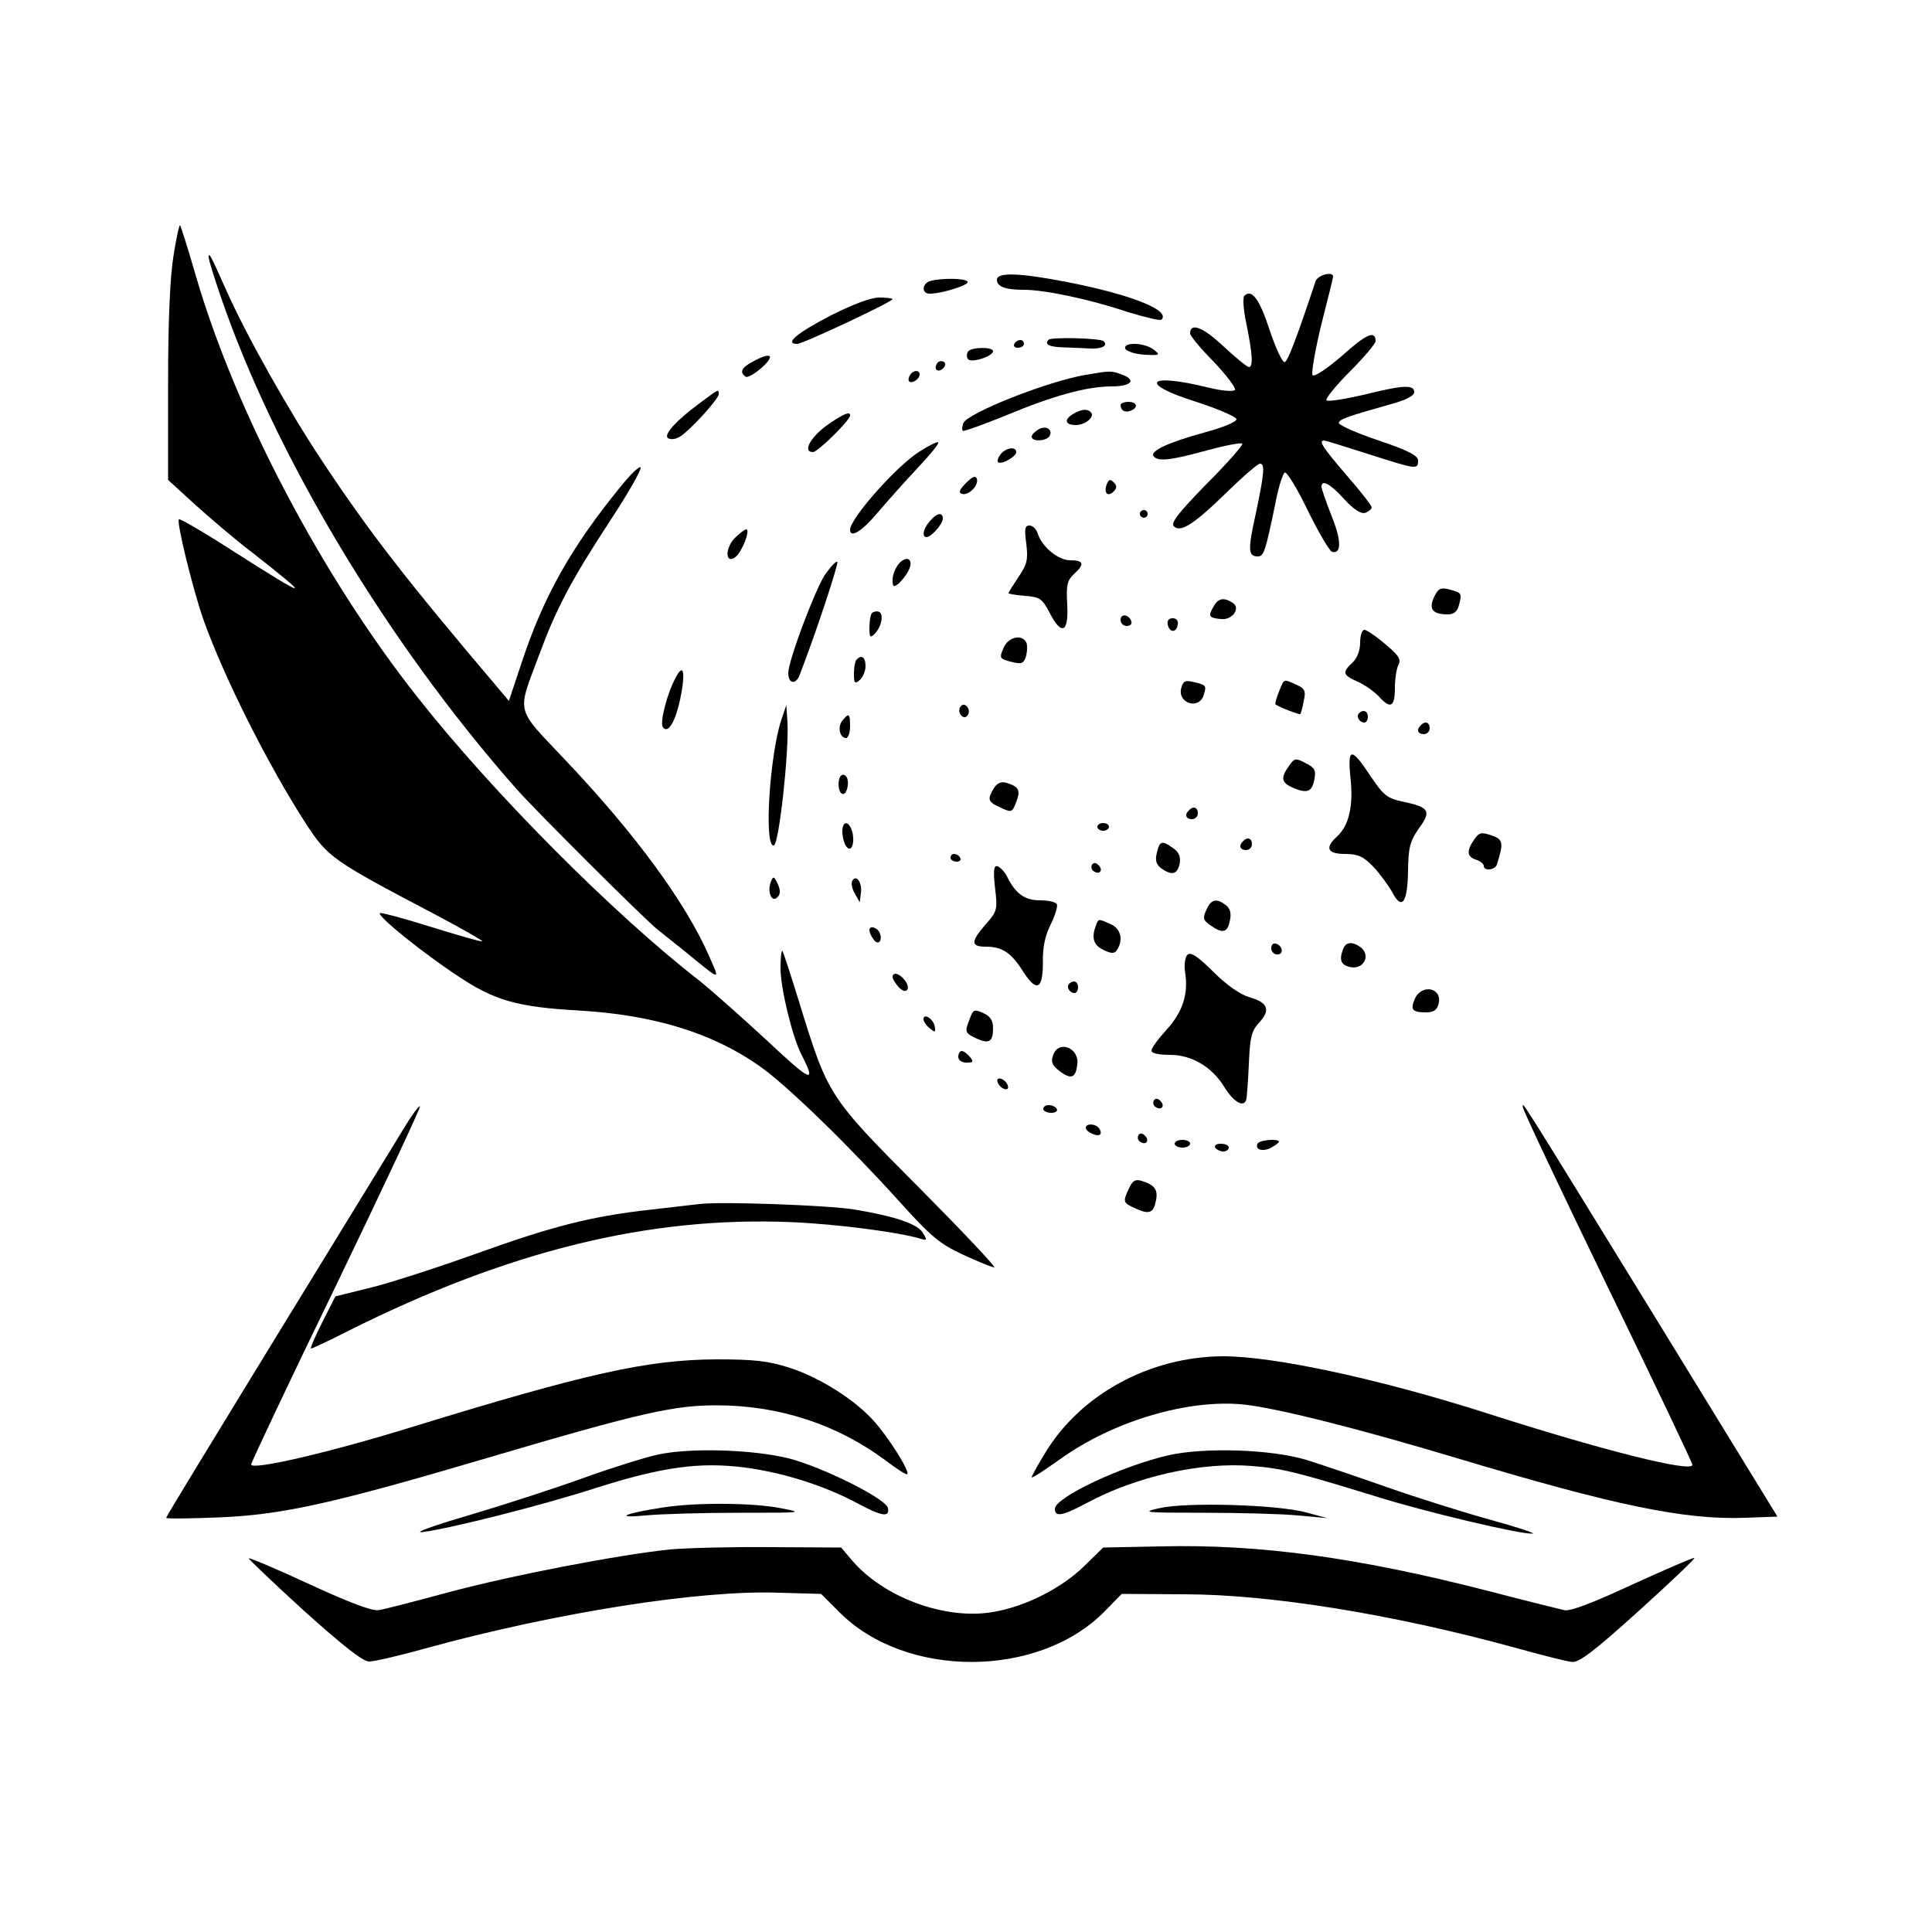 <?xml version="1.0" standalone="no"?>
<!DOCTYPE svg PUBLIC "-//W3C//DTD SVG 20010904//EN"
 "http://www.w3.org/TR/2001/REC-SVG-20010904/DTD/svg10.dtd">
<svg version="1.0" xmlns="http://www.w3.org/2000/svg"
 width="500pt" height="500pt" viewBox="0 0 500 500"
 preserveAspectRatio="xMidYMid meet">

<g transform="translate(0,500) scale(0.1,-0.1)"
fill="#000000" stroke="none">
<path d="M449 4338 c-9 -55 -14 -167 -14 -332 l0 -248 70 -64 c39 -35 103 -90
144 -121 162 -127 155 -127 -43 -1 -76 49 -141 87 -143 84 -7 -6 37 -185 64
-261 53 -149 169 -379 265 -527 56 -86 68 -95 331 -233 70 -37 126 -69 125
-71 -2 -2 -61 15 -132 37 -70 22 -130 38 -133 36 -7 -8 111 -103 202 -163 94
-63 153 -80 310 -89 197 -11 351 -59 472 -145 70 -49 232 -207 361 -350 82
-91 104 -109 164 -137 39 -18 76 -33 81 -33 6 0 -82 93 -195 207 -234 235
-235 237 -309 477 -22 72 -42 132 -44 135 -3 2 -5 -18 -5 -45 0 -51 30 -176
54 -223 40 -78 26 -72 -90 37 -66 61 -144 130 -174 154 -223 173 -536 488
-729 733 -249 315 -473 742 -575 1094 -20 69 -38 126 -40 128 -2 2 -10 -34
-17 -79z"/>
<path d="M540 4334 c0 -6 13 -48 29 -95 140 -413 431 -899 766 -1279 50 -57
332 -338 366 -365 14 -11 47 -38 75 -60 92 -75 88 -75 59 -9 -61 139 -191 316
-371 506 -132 140 -127 117 -68 275 44 119 82 191 186 350 44 67 78 127 76
133 -2 6 -26 -17 -54 -52 -127 -156 -198 -283 -254 -453 l-33 -99 -26 31
c-240 283 -334 404 -456 588 -88 132 -198 328 -250 445 -40 90 -45 99 -45 84z"/>
<path d="M2580 4276 c0 -18 22 -26 70 -26 53 0 169 -24 267 -57 46 -14 86 -24
89 -20 24 24 -80 65 -244 97 -123 24 -182 26 -182 6z"/>
<path d="M3405 4273 c-51 -153 -72 -207 -80 -210 -6 -2 -23 35 -39 82 -26 81
-47 109 -66 89 -4 -5 -2 -38 6 -74 15 -74 18 -110 6 -110 -4 0 -34 24 -66 54
-53 50 -86 62 -86 33 0 -6 27 -39 61 -73 33 -35 58 -68 55 -73 -4 -5 -32 -3
-69 6 -157 39 -183 11 -34 -36 59 -19 107 -40 107 -46 0 -7 -37 -22 -82 -34
-95 -26 -141 -48 -133 -61 10 -15 43 -12 137 14 48 13 89 21 93 18 3 -3 -38
-50 -92 -104 -72 -74 -94 -101 -85 -110 17 -17 51 4 138 89 41 40 79 73 85 73
13 0 11 -25 -11 -129 -21 -94 -20 -111 5 -111 16 0 20 14 45 134 8 44 20 81
25 83 6 2 33 -43 60 -99 28 -57 56 -104 62 -106 25 -7 25 29 -1 93 -14 36 -26
70 -26 75 0 20 22 9 59 -32 26 -28 44 -39 55 -35 9 4 16 10 16 14 0 4 -29 42
-65 83 -61 71 -74 90 -58 90 3 0 55 -16 114 -35 125 -40 129 -41 129 -17 0 13
-25 26 -102 52 -57 19 -103 40 -103 45 0 10 21 17 138 50 36 10 57 21 57 30 0
20 -28 19 -132 -7 -49 -11 -91 -18 -95 -14 -4 3 23 37 60 74 37 37 67 73 67
79 0 29 -24 19 -86 -37 -38 -33 -72 -56 -77 -51 -4 4 6 62 22 129 17 66 31
123 31 126 0 15 -39 4 -45 -11z"/>
<path d="M2408 4273 c-22 -6 -24 -33 -2 -33 32 0 104 23 98 31 -5 9 -65 10
-96 2z"/>
<path d="M2149 4183 c-87 -45 -120 -73 -86 -73 15 0 247 109 247 116 0 2 -16
4 -35 4 -21 0 -69 -18 -126 -47z"/>
<path d="M2714 4121 c-12 -12 0 -19 39 -20 23 -1 54 -2 70 -3 30 -1 45 8 33
19 -8 8 -134 11 -142 4z"/>
<path d="M2625 4110 c-3 -5 1 -10 9 -10 9 0 16 5 16 10 0 6 -4 10 -9 10 -6 0
-13 -4 -16 -10z"/>
<path d="M2912 4098 c3 -7 24 -14 49 -16 41 -2 43 -1 25 13 -24 19 -79 20 -74
3z"/>
<path d="M2505 4090 c-3 -5 -4 -14 0 -19 7 -12 65 7 65 20 0 12 -57 11 -65 -1z"/>
<path d="M1948 4064 c-29 -15 -35 -28 -18 -39 5 -3 24 8 42 24 36 33 23 41
-24 15z"/>
<path d="M2425 4059 c-10 -15 3 -25 16 -12 7 7 7 13 1 17 -6 3 -14 1 -17 -5z"/>
<path d="M2355 4029 c-4 -6 -5 -13 -2 -16 7 -7 27 6 27 18 0 12 -17 12 -25 -2z"/>
<path d="M2810 4030 c-100 -17 -306 -99 -317 -125 -3 -9 -4 -18 -1 -20 2 -2
53 16 114 41 120 50 207 74 271 74 50 0 65 16 28 30 -29 11 -30 11 -95 0z"/>
<path d="M1810 3956 c-61 -45 -94 -82 -81 -90 6 -4 19 -3 29 3 24 13 102 98
102 111 0 14 1 14 -50 -24z"/>
<path d="M2900 3952 c0 -14 11 -21 26 -15 21 8 17 23 -6 23 -11 0 -20 -4 -20
-8z"/>
<path d="M2778 3929 c-25 -14 -22 -29 6 -29 25 0 51 22 39 33 -9 10 -25 8 -45
-4z"/>
<path d="M2148 3905 c-49 -33 -73 -75 -44 -75 12 0 96 82 96 95 0 11 -16 4
-52 -20z"/>
<path d="M2688 3889 c-10 -6 -18 -14 -18 -19 0 -14 37 -12 46 1 10 17 -9 29
-28 18z"/>
<path d="M2379 3831 c-60 -38 -179 -173 -179 -202 0 -23 31 -4 71 44 24 28 70
80 103 115 32 34 57 64 54 67 -2 3 -24 -8 -49 -24z"/>
<path d="M2590 3825 c-7 -9 -10 -18 -7 -21 7 -8 47 14 47 26 0 15 -26 12 -40
-5z"/>
<path d="M2500 3750 c-17 -17 -20 -25 -11 -28 17 -6 45 22 39 39 -3 9 -11 6
-28 -11z"/>
<path d="M2864 3746 c-8 -22 3 -33 18 -18 9 9 9 15 0 24 -9 9 -13 7 -18 -6z"/>
<path d="M2950 3670 c0 -5 5 -10 10 -10 6 0 10 5 10 10 0 6 -4 10 -10 10 -5 0
-10 -4 -10 -10z"/>
<path d="M2407 3652 c-18 -20 -22 -42 -9 -42 12 0 42 34 42 48 0 17 -15 15
-33 -6z"/>
<path d="M2656 3593 c5 -41 2 -54 -20 -86 -14 -21 -26 -40 -26 -42 0 -2 19 -5
42 -7 39 -3 45 -7 64 -43 31 -61 50 -53 46 20 -3 51 0 63 17 79 29 26 26 36
-9 36 -32 0 -74 35 -85 71 -4 11 -13 19 -21 19 -12 0 -13 -10 -8 -47z"/>
<path d="M1900 3606 c-25 -28 -22 -68 4 -47 17 14 39 71 27 71 -4 0 -18 -11
-31 -24z"/>
<path d="M2327 3542 c-9 -10 -17 -29 -17 -42 0 -19 2 -21 16 -10 8 8 20 22 25
33 15 28 -3 42 -24 19z"/>
<path d="M2134 3511 c-26 -41 -94 -221 -94 -253 0 -27 19 -31 29 -6 41 105
102 290 98 294 -3 3 -18 -13 -33 -35z"/>
<path d="M3711 3454 c-14 -31 -3 -44 36 -44 16 0 25 8 29 25 8 30 7 31 -27 40
-21 5 -27 2 -38 -21z"/>
<path d="M3140 3429 c-14 -24 -11 -28 19 -31 30 -4 53 28 31 42 -23 15 -38 12
-50 -11z"/>
<path d="M2257 3414 c-4 -4 -7 -21 -7 -38 0 -26 2 -28 14 -16 18 19 24 52 10
57 -5 2 -13 0 -17 -3z"/>
<path d="M2900 3396 c0 -9 7 -16 16 -16 9 0 14 5 12 12 -6 18 -28 21 -28 4z"/>
<path d="M3022 3384 c4 -21 22 -23 26 -1 2 10 -3 17 -13 17 -10 0 -15 -6 -13
-16z"/>
<path d="M3520 3337 c0 -21 -8 -41 -20 -52 -27 -25 -25 -32 13 -49 17 -7 43
-25 56 -39 30 -33 41 -27 41 24 0 22 4 48 9 58 8 14 1 25 -34 54 -24 21 -49
37 -54 37 -6 0 -11 -15 -11 -33z"/>
<path d="M2598 3325 c-13 -29 -12 -30 24 -39 23 -5 28 -3 34 18 3 14 3 30 -1
35 -12 20 -45 12 -57 -14z"/>
<path d="M2217 3293 c-4 -3 -7 -20 -7 -36 0 -25 2 -28 15 -17 8 7 15 23 15 36
0 23 -10 31 -23 17z"/>
<path d="M1748 3245 c-22 -41 -40 -113 -33 -126 13 -20 32 11 45 70 15 72 9
98 -12 56z"/>
<path d="M3057 3219 c-10 -39 46 -57 58 -18 8 25 7 26 -26 34 -22 5 -27 3 -32
-16z"/>
<path d="M3310 3210 c-7 -17 -11 -32 -9 -33 11 -8 62 -27 64 -25 2 2 6 17 9
34 6 26 3 32 -19 42 -34 15 -31 17 -45 -18z"/>
<path d="M2485 3170 c-4 -6 -3 -16 3 -22 6 -6 12 -6 17 2 4 6 3 16 -3 22 -6 6
-12 6 -17 -2z"/>
<path d="M2023 3140 c-31 -90 -47 -336 -20 -328 13 5 39 239 35 318 l-3 45
-12 -35z"/>
<path d="M3517 3154 c-8 -8 1 -24 14 -24 5 0 9 7 9 15 0 15 -12 20 -23 9z"/>
<path d="M2180 3135 c-13 -16 -7 -45 10 -45 5 0 10 14 10 30 0 34 -3 36 -20
15z"/>
<path d="M3677 3123 c-12 -11 -8 -23 8 -23 8 0 15 7 15 15 0 16 -12 20 -23 8z"/>
<path d="M3495 2987 c8 -73 -4 -124 -35 -152 -32 -29 -25 -45 21 -45 33 0 47
-6 73 -33 17 -18 39 -48 49 -66 25 -48 40 -28 41 57 1 59 5 75 28 108 33 45
27 55 -40 69 -42 9 -51 16 -84 65 -51 77 -61 77 -53 -3z"/>
<path d="M3336 3018 c-23 -32 -20 -44 13 -58 35 -14 47 -9 53 25 4 21 0 29
-23 40 -26 14 -29 13 -43 -7z"/>
<path d="M2177 2993 c-10 -9 -9 -41 2 -47 11 -7 21 28 12 43 -4 6 -10 8 -14 4z"/>
<path d="M2572 2960 c-17 -28 -15 -35 13 -48 34 -16 34 -16 46 15 10 28 6 37
-26 47 -14 4 -24 0 -33 -14z"/>
<path d="M3077 2903 c-12 -11 -8 -23 8 -23 8 0 15 7 15 15 0 16 -12 20 -23 8z"/>
<path d="M2180 2848 c0 -13 4 -29 9 -37 13 -20 24 4 17 35 -8 30 -26 32 -26 2z"/>
<path d="M2840 2860 c0 -5 7 -10 15 -10 8 0 15 5 15 10 0 6 -7 10 -15 10 -8 0
-15 -4 -15 -10z"/>
<path d="M3815 2827 c-20 -29 -19 -44 5 -52 11 -3 20 -11 20 -16 0 -14 30 -11
34 4 18 56 16 65 -14 75 -26 9 -32 8 -45 -11z"/>
<path d="M3217 2823 c-12 -11 -8 -23 8 -23 8 0 15 7 15 15 0 16 -12 20 -23 8z"/>
<path d="M2994 2793 c-5 -19 -2 -30 11 -40 28 -20 42 -16 48 12 3 18 -2 30
-17 40 -29 21 -35 19 -42 -12z"/>
<path d="M2460 2780 c0 -5 7 -10 16 -10 8 0 12 5 9 10 -3 6 -10 10 -16 10 -5
0 -9 -4 -9 -10z"/>
<path d="M2826 2762 c-3 -6 -1 -14 5 -17 15 -10 25 3 12 16 -7 7 -13 7 -17 1z"/>
<path d="M2575 2703 c7 -57 6 -61 -24 -95 -39 -45 -39 -58 0 -58 42 0 65 -15
94 -60 37 -59 54 -53 54 19 -1 40 6 71 21 100 11 23 18 46 15 51 -3 6 -23 10
-44 10 -39 0 -63 17 -85 62 -6 12 -17 23 -24 26 -10 3 -12 -9 -7 -55z"/>
<path d="M1995 2718 c-10 -26 2 -55 17 -40 8 8 8 18 1 34 -10 21 -12 21 -18 6z"/>
<path d="M2206 2721 c-4 -6 -1 -21 6 -33 l13 -23 3 24 c4 26 -12 49 -22 32z"/>
<path d="M3122 2645 c-10 -21 -8 -27 11 -40 31 -22 44 -19 50 13 4 18 1 31
-11 40 -24 18 -38 15 -50 -13z"/>
<path d="M2836 2604 c-12 -31 -6 -51 21 -63 21 -10 28 -9 34 1 17 26 9 55 -16
66 -33 15 -32 15 -39 -4z"/>
<path d="M2250 2593 c0 -5 4 -15 10 -23 11 -18 25 -7 17 15 -6 15 -27 21 -27
8z"/>
<path d="M3290 2546 c0 -9 7 -16 16 -16 17 0 14 22 -4 28 -7 2 -12 -3 -12 -12z"/>
<path d="M3476 2544 c-11 -29 -6 -42 20 -47 33 -6 52 30 26 51 -22 16 -39 15
-46 -4z"/>
<path d="M3073 2529 c-6 -6 -9 -26 -6 -45 9 -56 -6 -103 -48 -149 -21 -23 -39
-47 -39 -54 0 -7 19 -11 48 -11 56 0 109 -31 141 -84 23 -37 49 -53 56 -33 2
6 5 49 7 94 3 70 7 85 27 107 30 32 22 52 -25 65 -24 7 -59 31 -94 66 -41 41
-59 52 -67 44z"/>
<path d="M2310 2471 c0 -5 8 -17 17 -27 20 -20 32 -1 13 21 -14 17 -30 20 -30
6z"/>
<path d="M2767 2454 c-8 -8 1 -24 14 -24 5 0 9 7 9 15 0 15 -12 20 -23 9z"/>
<path d="M3662 2416 c-13 -29 -7 -36 29 -36 19 0 28 6 32 22 11 41 -43 53 -61
14z"/>
<path d="M2510 2364 c-14 -35 -13 -37 16 -51 34 -16 44 -9 44 26 0 20 -7 31
-25 39 -23 11 -27 9 -35 -14z"/>
<path d="M2390 2362 c0 -5 7 -16 16 -23 14 -12 16 -11 13 5 -4 20 -29 35 -29
18z"/>
<path d="M2725 2268 c-6 -16 -1 -26 16 -39 31 -24 43 -19 47 16 6 44 -50 65
-63 23z"/>
<path d="M2480 2265 c0 -9 9 -15 21 -15 18 0 19 2 9 15 -7 8 -16 15 -21 15 -5
0 -9 -7 -9 -15z"/>
<path d="M2582 2199 c2 -7 10 -15 17 -17 8 -3 12 1 9 9 -2 7 -10 15 -17 17 -8
3 -12 -1 -9 -9z"/>
<path d="M2986 2152 c-3 -6 -1 -14 5 -17 15 -10 25 3 12 16 -7 7 -13 7 -17 1z"/>
<path d="M1044 2078 c-21 -35 -168 -274 -326 -532 -158 -258 -288 -471 -288
-474 0 -3 62 -2 138 1 164 7 294 36 697 155 396 117 482 136 595 135 159 -1
307 -50 431 -142 29 -22 55 -39 57 -36 7 7 -48 95 -87 138 -49 55 -141 113
-220 138 -53 17 -90 21 -187 21 -179 -1 -336 -36 -794 -177 -211 -65 -410
-111 -410 -95 0 5 99 215 221 466 121 251 218 458 216 461 -3 2 -22 -24 -43
-59z"/>
<path d="M2700 2130 c0 -5 9 -10 21 -10 11 0 17 5 14 10 -3 6 -13 10 -21 10
-8 0 -14 -4 -14 -10z"/>
<path d="M3941 2135 c-1 -5 98 -214 219 -464 121 -249 220 -457 220 -462 0
-21 -234 38 -527 132 -281 90 -555 149 -688 149 -189 -1 -368 -98 -460 -250
-19 -31 -35 -60 -35 -63 0 -4 33 18 74 47 138 99 332 156 476 141 88 -10 292
-61 555 -140 403 -121 585 -159 742 -153 l83 3 -319 520 c-361 587 -340 553
-340 540z"/>
<path d="M2810 2081 c0 -10 30 -24 37 -17 3 3 2 9 -2 15 -8 13 -35 15 -35 2z"/>
<path d="M2946 2062 c-3 -6 -1 -14 5 -17 15 -10 25 3 12 16 -7 7 -13 7 -17 1z"/>
<path d="M3040 2040 c0 -5 9 -10 20 -10 11 0 20 5 20 10 0 6 -9 10 -20 10 -11
0 -20 -4 -20 -10z"/>
<path d="M3255 2041 c-9 -16 13 -23 35 -11 11 6 20 13 20 15 0 9 -49 5 -55 -4z"/>
<path d="M3145 2030 c3 -5 13 -10 21 -10 8 0 14 5 14 10 0 6 -9 10 -21 10 -11
0 -17 -4 -14 -10z"/>
<path d="M2922 1925 c-17 -36 -16 -38 18 -53 35 -16 46 -11 52 23 5 26 -4 39
-38 49 -16 5 -23 0 -32 -19z"/>
<path d="M1810 1884 c-19 -2 -78 -9 -130 -15 -151 -17 -252 -43 -449 -114
-101 -36 -224 -76 -274 -88 l-89 -22 -34 -67 c-19 -38 -32 -68 -29 -68 3 0 46
20 95 45 415 208 781 298 1150 282 118 -5 277 -26 333 -43 16 -5 17 -3 5 16
-14 23 -75 43 -178 60 -71 11 -344 21 -400 14z"/>
<path d="M1700 1235 c-35 -8 -121 -35 -190 -60 -69 -25 -201 -68 -295 -96 -93
-27 -148 -47 -121 -44 74 10 305 68 451 115 170 54 267 67 383 52 100 -13 208
-48 290 -92 63 -34 85 -38 80 -13 -4 24 -167 105 -254 128 -93 24 -261 29
-344 10z"/>
<path d="M3025 1234 c-120 -27 -295 -109 -295 -139 0 -22 20 -18 82 15 128 69
296 107 428 96 78 -6 117 -16 325 -80 125 -39 369 -97 401 -95 11 0 -37 16
-106 35 -69 19 -190 57 -270 85 -80 28 -174 60 -210 71 -89 27 -261 33 -355
12z"/>
<path d="M1718 1099 c-100 -15 -133 -29 -48 -21 41 4 152 7 245 7 162 0 167 0
105 12 -73 14 -217 15 -302 2z"/>
<path d="M3001 1097 c-49 -11 -40 -12 115 -12 93 0 203 -3 244 -7 l75 -7 -55
15 c-74 20 -309 27 -379 11z"/>
<path d="M1733 990 c-132 -14 -405 -66 -573 -111 -85 -23 -166 -44 -180 -46
-17 -3 -77 20 -179 67 -84 39 -155 69 -157 67 -2 -1 62 -62 142 -135 99 -89
153 -132 169 -132 13 0 79 15 146 34 339 93 713 152 917 144 l107 -3 47 -47
c172 -173 516 -172 687 2 l44 45 161 -1 c223 0 543 -52 856 -138 69 -19 135
-36 148 -37 17 -3 57 27 172 131 82 74 147 136 145 138 -2 2 -73 -29 -159 -68
-103 -48 -163 -71 -178 -67 -13 3 -102 25 -198 50 -335 86 -589 121 -845 115
l-150 -3 -48 -47 c-59 -58 -153 -106 -238 -120 -123 -21 -283 38 -365 135
l-27 32 -181 1 c-100 1 -218 -2 -263 -6z"/>
</g>
</svg>
